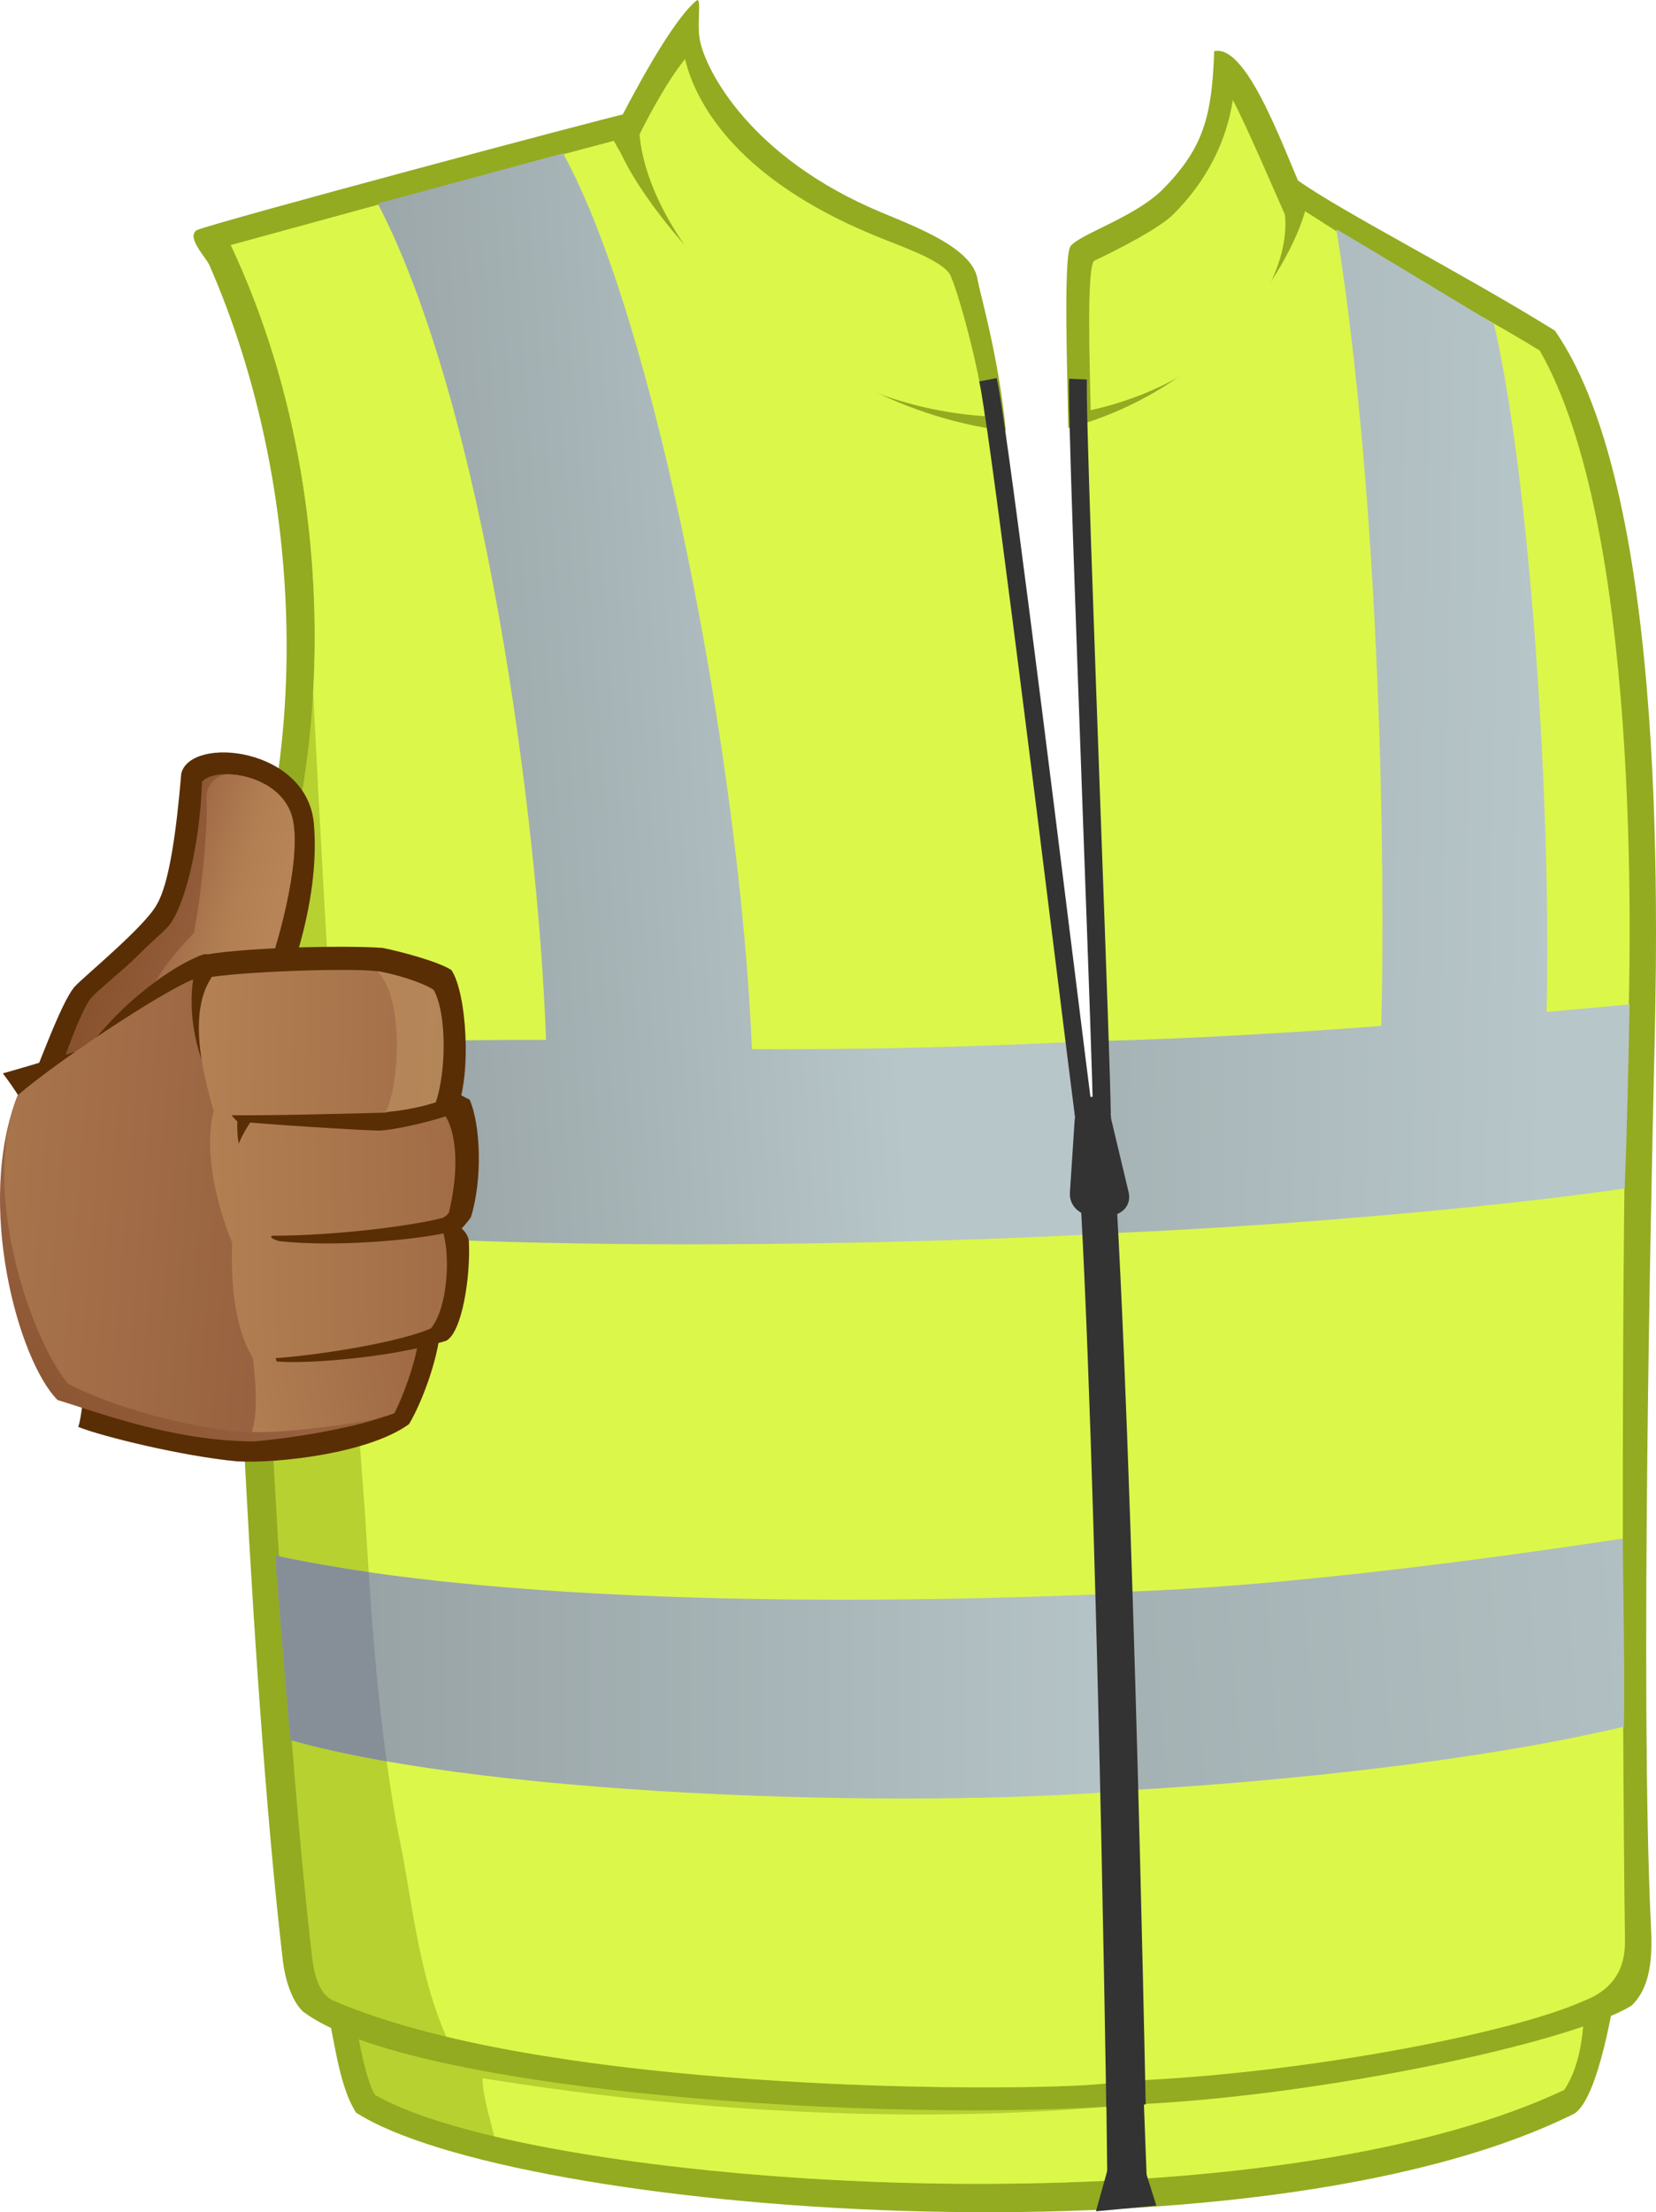 <?xml version="1.0" encoding="utf-8"?>
<!-- Generator: Adobe Illustrator 15.0.0, SVG Export Plug-In . SVG Version: 6.00 Build 0)  -->
<!DOCTYPE svg PUBLIC "-//W3C//DTD SVG 1.1//EN" "http://www.w3.org/Graphics/SVG/1.1/DTD/svg11.dtd">
<svg version="1.1" id="_x30_1_1_" xmlns="http://www.w3.org/2000/svg" xmlns:xlink="http://www.w3.org/1999/xlink" x="0px" y="0px"
	 width="843.994px" height="1127.013px" viewBox="0 0 843.994 1127.013" enable-background="new 0 0 843.994 1127.013"
	 xml:space="preserve">
<g>
	<g>
		<g>
			<g>
				<path fill="#93AB20" d="M161.765,998.317c8.439,36.85,9.795,62.352,19.717,77.963c79.564,51.205,457.124,82.135,621.038,0.434
					c12.234-8.373,20.215-56.32,23.123-77.561C750.199,1003.196,211.589,997.044,161.765,998.317z"/>
				<path fill="#B7D130" d="M494.587,1112.548c-130.871-0.363-259.932-19.771-303.625-45.424
					c-4.508-8.664-7.006-22.146-10.094-38.826c-0.998-5.385-2.074-11.178-3.309-17.359c3.01,0,6.379,0,10.086,0.012
					c37.74,0.105,107.535,0.834,188.361,1.68c110.488,1.152,235.722,2.469,328.06,2.719c48.443,0.137,82.58-0.039,103.408-0.533
					c-2.201,15.768-4.98,32.828-10.229,49.855C731.127,1095.923,624.002,1112.903,494.587,1112.548z"/>
				<path fill="#DBF74A" d="M245.935,1058.749c-0.025,8.496,3.15,18.068,5.951,29.605c61.166,14.424,151.475,23.941,242.701,24.193
					c129.415,0.355,236.54-16.625,302.659-47.877c9.707-14.541,10.313-35.705,10.229-49.855
					C582.045,1117.032,282.216,1064.157,245.935,1058.749z"/>
			</g>
			<polygon fill="#333333" points="563.826,1067.749 564.367,1111.712 584.451,1110.085 582.822,1067.204 			"/>
		</g>
		<polygon fill="#333333" points="564.367,1105.741 558.553,1126.546 589.336,1123.659 583.365,1104.661 		"/>
	</g>
	<g>
		<g id="Fluo_body-warmer_7_">
			<g>
				<path fill="#93AB20" d="M100.25,117.252c10.313-4.342,210.788-57.832,218.937-59.348
					c16.496,35.889,83.078,127.146,187.181,144.332c27.307,137.496,76.232,633.407,71.68,869.983
					c-126.289,10.109-369.778-6.645-423.517-47.355c-6.514-5.969-9.488-18.533-10.313-25.512
					c-14.414-122.231-27.761-370.086-26.599-517.318c39.083-87.933,40.169-230.159-10.857-346.864
					C104.916,130.94,94.82,121.055,100.25,117.252z"/>
				<path fill="#B7D130" d="M169.188,1018.896c-8.143-4.344-9.627-17.398-10.313-23.348
					c-14.133-121.771-28.156-366.447-27.143-513.514c35.484-81.836,45.6-230.159-14.114-357.18
					c40.626-11.085,161.821-44.438,195.208-53.072c10.746,19.707,30.916,48.002,58.977,74.054
					c37.352,34.678,88.125,56.819,132.308,65.871c13.439,72.116,34.49,223.802,48.855,386.495
					c16.586,187.862,14.555,357.32,13.309,462.867C538.438,1065.692,282.231,1068.407,169.188,1018.896z"/>
				<linearGradient id="SVGID_1_" gradientUnits="userSpaceOnUse" x1="150.769" y1="372.31" x2="444.614" y2="350.381">
					<stop  offset="0" style="stop-color:#949FA1"/>
					<stop  offset="1" style="stop-color:#B7C6C9"/>
				</linearGradient>
				<path fill="url(#SVGID_1_)" d="M547.328,530.817c-54.044,2.682-109.39,3.888-164.104,3.719
					c-6.133-148.038-49.559-371.684-96.246-456.363c-20.961,5.694-89.832,24.356-94.449,25.507
					c54.283,104.226,81.809,314.04,85.766,426.121c-56.613-0.256-98.791,2.176-147.102-1.628
					c-0.277,22.666,2.17,76.676,2.711,91.737c100.121,12.142,286.567,13.024,420.06,6.282
					C553.207,593.837,551.307,560.136,547.328,530.817z"/>
				<linearGradient id="SVGID_2_" gradientUnits="userSpaceOnUse" x1="140.417" y1="854.394" x2="589.918" y2="854.394">
					<stop  offset="0" style="stop-color:#949FA1"/>
					<stop  offset="1" style="stop-color:#B7C6C9"/>
				</linearGradient>
				<path fill="url(#SVGID_2_)" d="M589.918,910.827c-0.346-24.56-2.807-70.092-3.299-99.838
					c-80.188,4.193-306.55,11.619-446.202-18.457c0,4.211,7.057,87.937,7.6,93.909C253.325,916.3,480.228,922.269,589.918,910.827z"
					/>
				<path fill="#DBF74A" d="M552.967,598.202c-14.365-162.693-35.416-314.379-48.855-386.495
					c-44.183-9.052-94.956-31.193-132.308-65.871c-28.061-26.052-48.23-54.347-58.977-74.054
					c-33.387,8.634-154.582,41.987-195.208,53.072c34.999,74.45,46.003,156.214,41.976,227.622
					c6.963,139.194,15.559,278.017,26.418,418.344c3.258,53.196,6.516,105.305,16.289,159.591c1.084,5.43,2.17,10.859,3.258,16.283
					c5.287,30.229,9.533,63.078,21.875,90.881c125.48,29.992,315.112,27.438,338.841,23.494
					C567.521,955.522,569.553,786.064,552.967,598.202z"/>
				<linearGradient id="SVGID_3_" gradientUnits="userSpaceOnUse" x1="150.56" y1="373.727" x2="444.721" y2="351.774">
					<stop  offset="0" style="stop-color:#949FA1"/>
					<stop  offset="1" style="stop-color:#B7C6C9"/>
				</linearGradient>
				<path fill="url(#SVGID_3_)" d="M547.328,530.817c-54.044,2.682-109.39,3.888-164.104,3.719
					c-6.133-148.038-49.559-371.684-96.246-456.363c-20.961,5.694-89.832,24.356-94.449,25.507
					c54.283,104.226,81.809,314.04,85.766,426.121c-56.613-0.256-98.791,2.176-147.102-1.628
					c-0.277,22.666,2.17,81.381,2.711,96.447c100.121,12.127,287.021,11.079,420.509,4.343
					C553.656,596.607,551.307,560.136,547.328,530.817z"/>
				<linearGradient id="SVGID_4_" gradientUnits="userSpaceOnUse" x1="140.417" y1="854.394" x2="589.918" y2="854.394">
					<stop  offset="0" style="stop-color:#949FA1"/>
					<stop  offset="1" style="stop-color:#B7C6C9"/>
				</linearGradient>
				<path fill="url(#SVGID_4_)" d="M589.918,910.827c-0.346-24.56-2.807-70.092-3.299-99.838
					c-80.188,4.193-306.55,11.619-446.202-18.457c0,4.211,7.057,87.937,7.6,93.909C253.325,916.3,480.228,922.269,589.918,910.827z"
					/>
				<path fill="#868F98" d="M131.192,528.173c-0.277,22.666,2.17,81.381,2.711,96.447c12.652,1.531,26.693,2.852,41.832,3.979
					c-2.217-32.88-4.318-65.722-6.316-98.536C156.853,529.771,144.243,529.2,131.192,528.173z"/>
				<path fill="#868F98" d="M140.417,792.532c0,4.211,7.057,87.937,7.6,93.909c14.303,4.053,30.865,7.664,49.055,10.855
					c-4.469-32.426-7.047-64.308-9.162-96.356C171.282,798.529,155.351,795.745,140.417,792.532z"/>
			</g>
			<g>
				<path fill="#93AB20" d="M661.668,92.033c-6.826,83.919-71.676,98.071-112.637,110.203
					c-0.979,25.245,7.111,185.559,11.379,362.956c5.645,234.614,8.186,497.986,9.484,507.195
					c94.049-2.689,230.24-31.117,261.652-50.656c11.402-10.855,10.352-29.832,9.775-42.34
					c-5.434-116.708,0.176-368.742,1.627-433.152c1.445-64.416,8.695-292.696-50.482-377.798
					C743.549,138.116,684.422,108.211,661.668,92.033z"/>
				<path fill="#DBF74A" d="M582.768,1059.733c-4.727-96.295-30.656-759.231-30.32-855.474
					c38.32-10.947,86.75-34.585,102.395-103.125c11.697,7.107,43.283,27.94,58.877,36.892c20.592,11.81,49.297,27.146,71.037,40.567
					c50.498,88.312,47.223,295.841,44.508,361.523c-2.711,65.591-2.713,330.037-1.084,448.378
					c0.145,10.521-2.715,23.883-21.172,30.939C770.613,1035.7,669.242,1055.382,582.768,1059.733z"/>
				<linearGradient id="SVGID_5_" gradientUnits="userSpaceOnUse" x1="317.673" y1="366.204" x2="792.097" y2="375.919">
					<stop  offset="0" style="stop-color:#949FA1"/>
					<stop  offset="1" style="stop-color:#B7C6C9"/>
				</linearGradient>
				<path fill="url(#SVGID_5_)" d="M788.25,515.517c2.473-100.793-7.836-267.984-26.834-350.492
					c-19.41-11.787-74.428-44.894-80.34-48.312c22.797,141.672,24.967,327.324,22.908,405.96
					c-47.98,3.614-96.168,6.404-141.867,7.64c0.328,29.751,4.123,64.546,4.6,97.924C678.768,623.36,783.449,612.146,828,605.435
					c1.105-23.139,2.17-73.097,2.531-93.724C819.506,512.817,799.533,514.451,788.25,515.517z"/>
				<linearGradient id="SVGID_6_" gradientUnits="userSpaceOnUse" x1="218.54" y1="886.025" x2="963.713" y2="827.58">
					<stop  offset="0" style="stop-color:#949FA1"/>
					<stop  offset="1" style="stop-color:#B7C6C9"/>
				</linearGradient>
				<path fill="url(#SVGID_6_)" d="M827.094,783.845c-73.164,10.992-174.668,24.561-255.668,27.145
					c0.564,30.242,4.543,76.858,5.063,100.965c75.637-4.342,175.521-14.472,251.146-32.296
					C828.18,854.144,827.094,799.588,827.094,783.845z"/>
			</g>
		</g>
		<g>
			<path fill="#93AB20" d="M512.627,219.424c-3.813-39.094-13.519-70.774-14.558-77.846c-3.119-15.168-29.822-25.433-48.864-33.367
				c-66.86-27.859-89.485-72.381-92.474-87.579c-1.684-8.567,0.814-20.354-1.354-20.632c-13.031,10.137-34.057,50.584-42.379,66.761
				C314.892,92.639,399.987,206.284,512.627,219.424z"/>
			<path fill="#DBF74A" d="M501.884,212.012c-99.123-6.404-171.211-88.635-175.934-143.482c1.852-3.941,13.051-26.094,23.184-38.397
				c6.244,25.513,29.633,61.927,95.157,89.229l2.203,0.922c12.796,5.313,36.36,13.036,38.409,21.295
				C487.327,146.297,499.048,185.504,501.884,212.012z"/>
		</g>
		<g>
			<path fill="#93AB20" d="M544.482,218.076c-0.379-23.592-2.648-87.631,1.137-92.674c4.551-6.07,32.994-14.83,47.025-28.984
				c21.131-21.318,25.047-38.006,26.184-70.357c18.207-4.047,38.287,58.896,47.391,76.087
				C665.084,117.309,632.658,194.316,544.482,218.076z"/>
			<path fill="#DBF74A" d="M555.861,208.98c-0.377-20.898-2.275-73.471,1.898-76.163c10.617-5.058,32.598-16.05,40.197-23.593
				c16.92-16.807,27.16-37.08,30.338-58.305c6.701,12.256,24.615,54.268,26.547,58.305
				C658.256,138.542,630.949,192.13,555.861,208.98z"/>
		</g>
		<g>
			<g>
				<path fill="#333333" d="M563.826,1073.716c-0.066-3.857-5.811-392.276-16.658-514.285l18.145-1.275
					c10.896,122.515,18.525,510.07,18.596,513.932L563.826,1073.716z"/>
			</g>
			<g>
				<path fill="#333333" d="M547.926,569.369c-1.365-10.42-4.555-36.059-8.697-69.349
					c-12.539-100.722-35.877-288.209-40.151-305.688l8.892-1.719c4.381,17.893,26.865,198.567,40.305,306.521
					c4.141,33.266,7.332,58.885,8.691,69.296L547.926,569.369z"/>
			</g>
			<g>
				<path fill="#333333" d="M566.102,567.216h-9.104c0-10.951-2.299-74.088-4.955-147.186
					c-3.676-101.141-7.846-215.776-7.176-227.104l9.09,0.426c-0.65,10.986,3.691,130.435,7.188,226.419
					C563.801,492.942,566.102,556.135,566.102,567.216z"/>
			</g>
			<path fill="#333333" d="M575.217,607.415c1.555,6.526-3.313,11.961-10.82,12.074l-6.268,0.095
				c-7.506,0.11-13.289-5.245-12.852-11.909l2.395-36.436c0.434-6.662,4.244-11.997,8.473-11.858
				c4.225,0.139,8.949,5.596,10.51,12.122L575.217,607.415z"/>
		</g>
	</g>
</g>
<g>
	<g>
		<path fill="#592E05" d="M11.447,562.099c6.844-14.749,19.314-51.264,26.686-59.517c4.311-4.826,35.813-30.548,41.783-41.786
			c6.324-10.533,10.006-37.392,12.463-66.712c4.738-19.486,64.284-13.431,67.597,25.634c3.504,41.431-14.4,85.674-23.877,107.441
			C124.507,530.849,19.875,558.937,11.447,562.099z"/>
		<linearGradient id="SVGID_7_" gradientUnits="userSpaceOnUse" x1="50.48" y1="460.623" x2="113.683" y2="481.164">
			<stop  offset="0" style="stop-color:#86502D"/>
			<stop  offset="1" style="stop-color:#97613F"/>
		</linearGradient>
		<path fill="url(#SVGID_7_)" d="M31.105,543.664c4.537-12.228,10.164-28.146,14.93-34.763c2.422-3.363,16.924-14.719,24.229-22.119
			c7.9-8.021,14.357-13.054,16.438-15.99c8.838-12.453,15.514-45.107,16.211-72.493c7.371-8.429,41.616-3.689,46.353,19.485
			c4.311,21.084-7.723,65.66-16.855,87.432c0,0,19.465-0.03,20.539,4.742C150.313,510.692,59.871,536.208,31.105,543.664z"/>
		<linearGradient id="SVGID_8_" gradientUnits="userSpaceOnUse" x1="78.43" y1="460.26" x2="212.81" y2="498.575">
			<stop  offset="6.030000e-006" style="stop-color:#97613F"/>
			<stop  offset="0.128" style="stop-color:#A6714A"/>
			<stop  offset="0.289" style="stop-color:#B27F53"/>
			<stop  offset="0.43" style="stop-color:#B68456"/>
		</linearGradient>
		<path fill="url(#SVGID_8_)" d="M105.191,405.671c1.059,13.166-2.104,46.877-6.314,69.523
			c-14.223,15.273-26.006,28.726-32.656,59.513c36.188-9.997,84.923-24.245,86.728-24.749c-1.074-4.772-20.539-4.742-20.539-4.742
			c9.133-21.771,21.166-66.348,16.855-87.432c-3.221-15.729-20.018-22.945-32.784-23.335
			C111.516,394.084,105.191,399.352,105.191,405.671z"/>
	</g>
	<g>
		<path fill="#592E05" d="M1.441,546.825c18.955-5.266,43.713-13.166,43.713-13.166s8.955-12.643,23.699-25.286
			c15.248-13.071,27.811-19.8,35.291-22.292c37.563,1.754,58.28-1.057,99.013,5.967c19.297,48.748,30.963,112.642,21.066,187.5
			c-2.457,18.611-11.229,38.625-15.799,45.997c-20.363,14.747-65.836,20.019-87.432,18.962
			c-27.911-2.634-68.819-12.639-81.106-17.557C44.096,715.011,53.582,615.118,1.441,546.825z"/>
		<linearGradient id="SVGID_9_" gradientUnits="userSpaceOnUse" x1="11.998" y1="754.702" x2="83.189" y2="665.509">
			<stop  offset="0" style="stop-color:#86502D"/>
			<stop  offset="1" style="stop-color:#97613F"/>
		</linearGradient>
		<path fill="url(#SVGID_9_)" d="M129.774,734.326c-41.899,0-81.458-15.448-100.421-21.067
			C9.342,693.239-12.783,613.185,8.99,558.06c21.066-18.262,83.949-59.965,94.098-60.393c38.192,1.301,70.591,1.396,107.44,7.725
			c8.957,54.686,4.572,185.391-10.533,214.186C192.976,724.145,160.671,731.517,129.774,734.326z"/>
		<linearGradient id="SVGID_10_" gradientUnits="userSpaceOnUse" x1="142.863" y1="614.653" x2="-90.031" y2="595.529">
			<stop  offset="6.030000e-006" style="stop-color:#97613F"/>
			<stop  offset="0.601" style="stop-color:#A8744C"/>
			<stop  offset="1" style="stop-color:#B68456"/>
		</linearGradient>
		<path fill="url(#SVGID_10_)" d="M178.241,726.618c10.643-2.47,18.658-5.032,21.754-7.041
			c15.105-28.795,19.49-159.5,10.533-214.186c-36.85-6.328-69.248-6.424-107.44-7.725c-10.148,0.428-73.031,42.131-94.098,60.393
			c-19.668,49.858,7.725,125.704,25.629,146.77c12.639,7.373,55.125,22.82,93.05,24.93
			C148.032,730.112,161.937,728.841,178.241,726.618z"/>
		<linearGradient id="SVGID_11_" gradientUnits="userSpaceOnUse" x1="231.675" y1="590.472" x2="80.878" y2="619.195">
			<stop  offset="6.030000e-006" style="stop-color:#97613F"/>
			<stop  offset="1" style="stop-color:#B68456"/>
		</linearGradient>
		<path fill="url(#SVGID_11_)" d="M210.528,505.392c-36.85-6.328-67.662-14.152-105.856-15.453c-0.191,0.01-0.418,0.051-0.637,0.084
			c-3.271,61.727,39.962,145.986,23.634,193.389c3.516,23.523,3.516,36.867,0.705,46c10.535,1.048,58.631-3.514,72.678-9.485
			c3.867-7.724,9.828-22.819,11.943-35.463C219.636,644.58,219.075,557.526,210.528,505.392z"/>
		<path fill="#592E05" d="M124.685,559.465c6.146,2.104,81.281-9.834,93.225-9.481c6.314,1.58,17.025,8.248,21.418,10.181
			c5.619,12.644,6.668,40.559,0.695,59.869c-2.104,3.161-4.736,5.794-4.736,5.794s3.689,3.162,3.689,6.844
			c0.871,17.91-3.514,46.177-11.59,50.388c-28.439,8.78-72.326,11.942-86.373,10.533
			C136.794,683.059,126.261,576.317,124.685,559.465z"/>
		<linearGradient id="SVGID_12_" gradientUnits="userSpaceOnUse" x1="302.57" y1="623.857" x2="75.5" y2="628.31">
			<stop  offset="6.030000e-006" style="stop-color:#97613F"/>
			<stop  offset="0.175" style="stop-color:#9D6843"/>
			<stop  offset="0.999" style="stop-color:#B68456"/>
		</linearGradient>
		<path fill="url(#SVGID_12_)" d="M129.069,692.19c-11.229-18.261-11.229-45.648-10.709-58.991
			c-7.372-17.905-14.567-44.944-9.653-66.711c8.428,0,16.505,2.981,16.505,2.981s48.189-8.429,69.869-8.601
			c6.5,2.546,26.861,5.708,31.6,7.023c7.381,11.851,6.324,32.302,2.115,49.86c-2.811,4.562-16.857,7.724-16.857,7.724
			s7.02,2.104,14.047,2.809c3.514,12.638,2.105,37.925-6.324,48.458C198.595,685.868,141.708,693.239,129.069,692.19z"/>
		<path fill="#592E05" d="M139.083,629.515c-2.465,0.523,0.521,2.107,3.33,2.805c28.791,3.162,70.229-0.697,86.383-4.563
			c1.225-2.629,3.152-6.668,4.033-9.477C217.204,624.247,168.747,629.686,139.083,629.515z"/>
		<path fill="#592E05" d="M129.774,568.245c-1.752-0.353-7.723-3.514-9.133-3.514c0.965,4.037-0.52,10.27,1.057,17.904
			C124.507,575.617,128.718,570.351,129.774,568.245z"/>
		<path fill="#592E05" d="M100.982,487.134c18.964-4.566,76.546-5.619,94.099-4.215c10.273,2.105,28.355,7.02,34.939,11.238
			c7.73,11.146,10.707,53.717,2.279,72.68c-10.441,4.302-32.473,9.129-39.324,9.129c-6.842,0-61.096-3.334-72.158-4.739
			C111.691,562.45,89.217,526.812,100.982,487.134z"/>
		<linearGradient id="SVGID_13_" gradientUnits="userSpaceOnUse" x1="301.293" y1="534.242" x2="81.48" y2="529.795">
			<stop  offset="6.030000e-006" style="stop-color:#97613F"/>
			<stop  offset="1" style="stop-color:#B68456"/>
		</linearGradient>
		<path fill="url(#SVGID_13_)" d="M196.313,566.837c0,0-71.982,2.104-86.903,1.056c-4.041-14.571-15.104-50.21-1.408-70.226
			c22.126-3.161,76.722-4.566,84.622-2.721c5.793,1.846,22.912,8.16,28.178,11.851c4.738,13.427,0.529,46.345-3.949,54.513
			C211.325,563.415,196.313,566.837,196.313,566.837z"/>
		<linearGradient id="SVGID_14_" gradientUnits="userSpaceOnUse" x1="174.117" y1="529.167" x2="290.902" y2="537.362">
			<stop  offset="0" style="stop-color:#B68456"/>
			<stop  offset="0.484" style="stop-color:#B38659"/>
			<stop  offset="0.885" style="stop-color:#A98E63"/>
			<stop  offset="1" style="stop-color:#A59168"/>
		</linearGradient>
		<path fill="url(#SVGID_14_)" d="M221.062,504.339c-5.266-3.689-19.221-8.076-28.967-9.658
			c14.928,14.221,10.711,61.27,4.395,71.804c8.957-0.524,19.307-2.81,25.629-4.915C227.386,546.122,227.847,516.625,221.062,504.339
			z"/>
	</g>
</g>
</svg>
